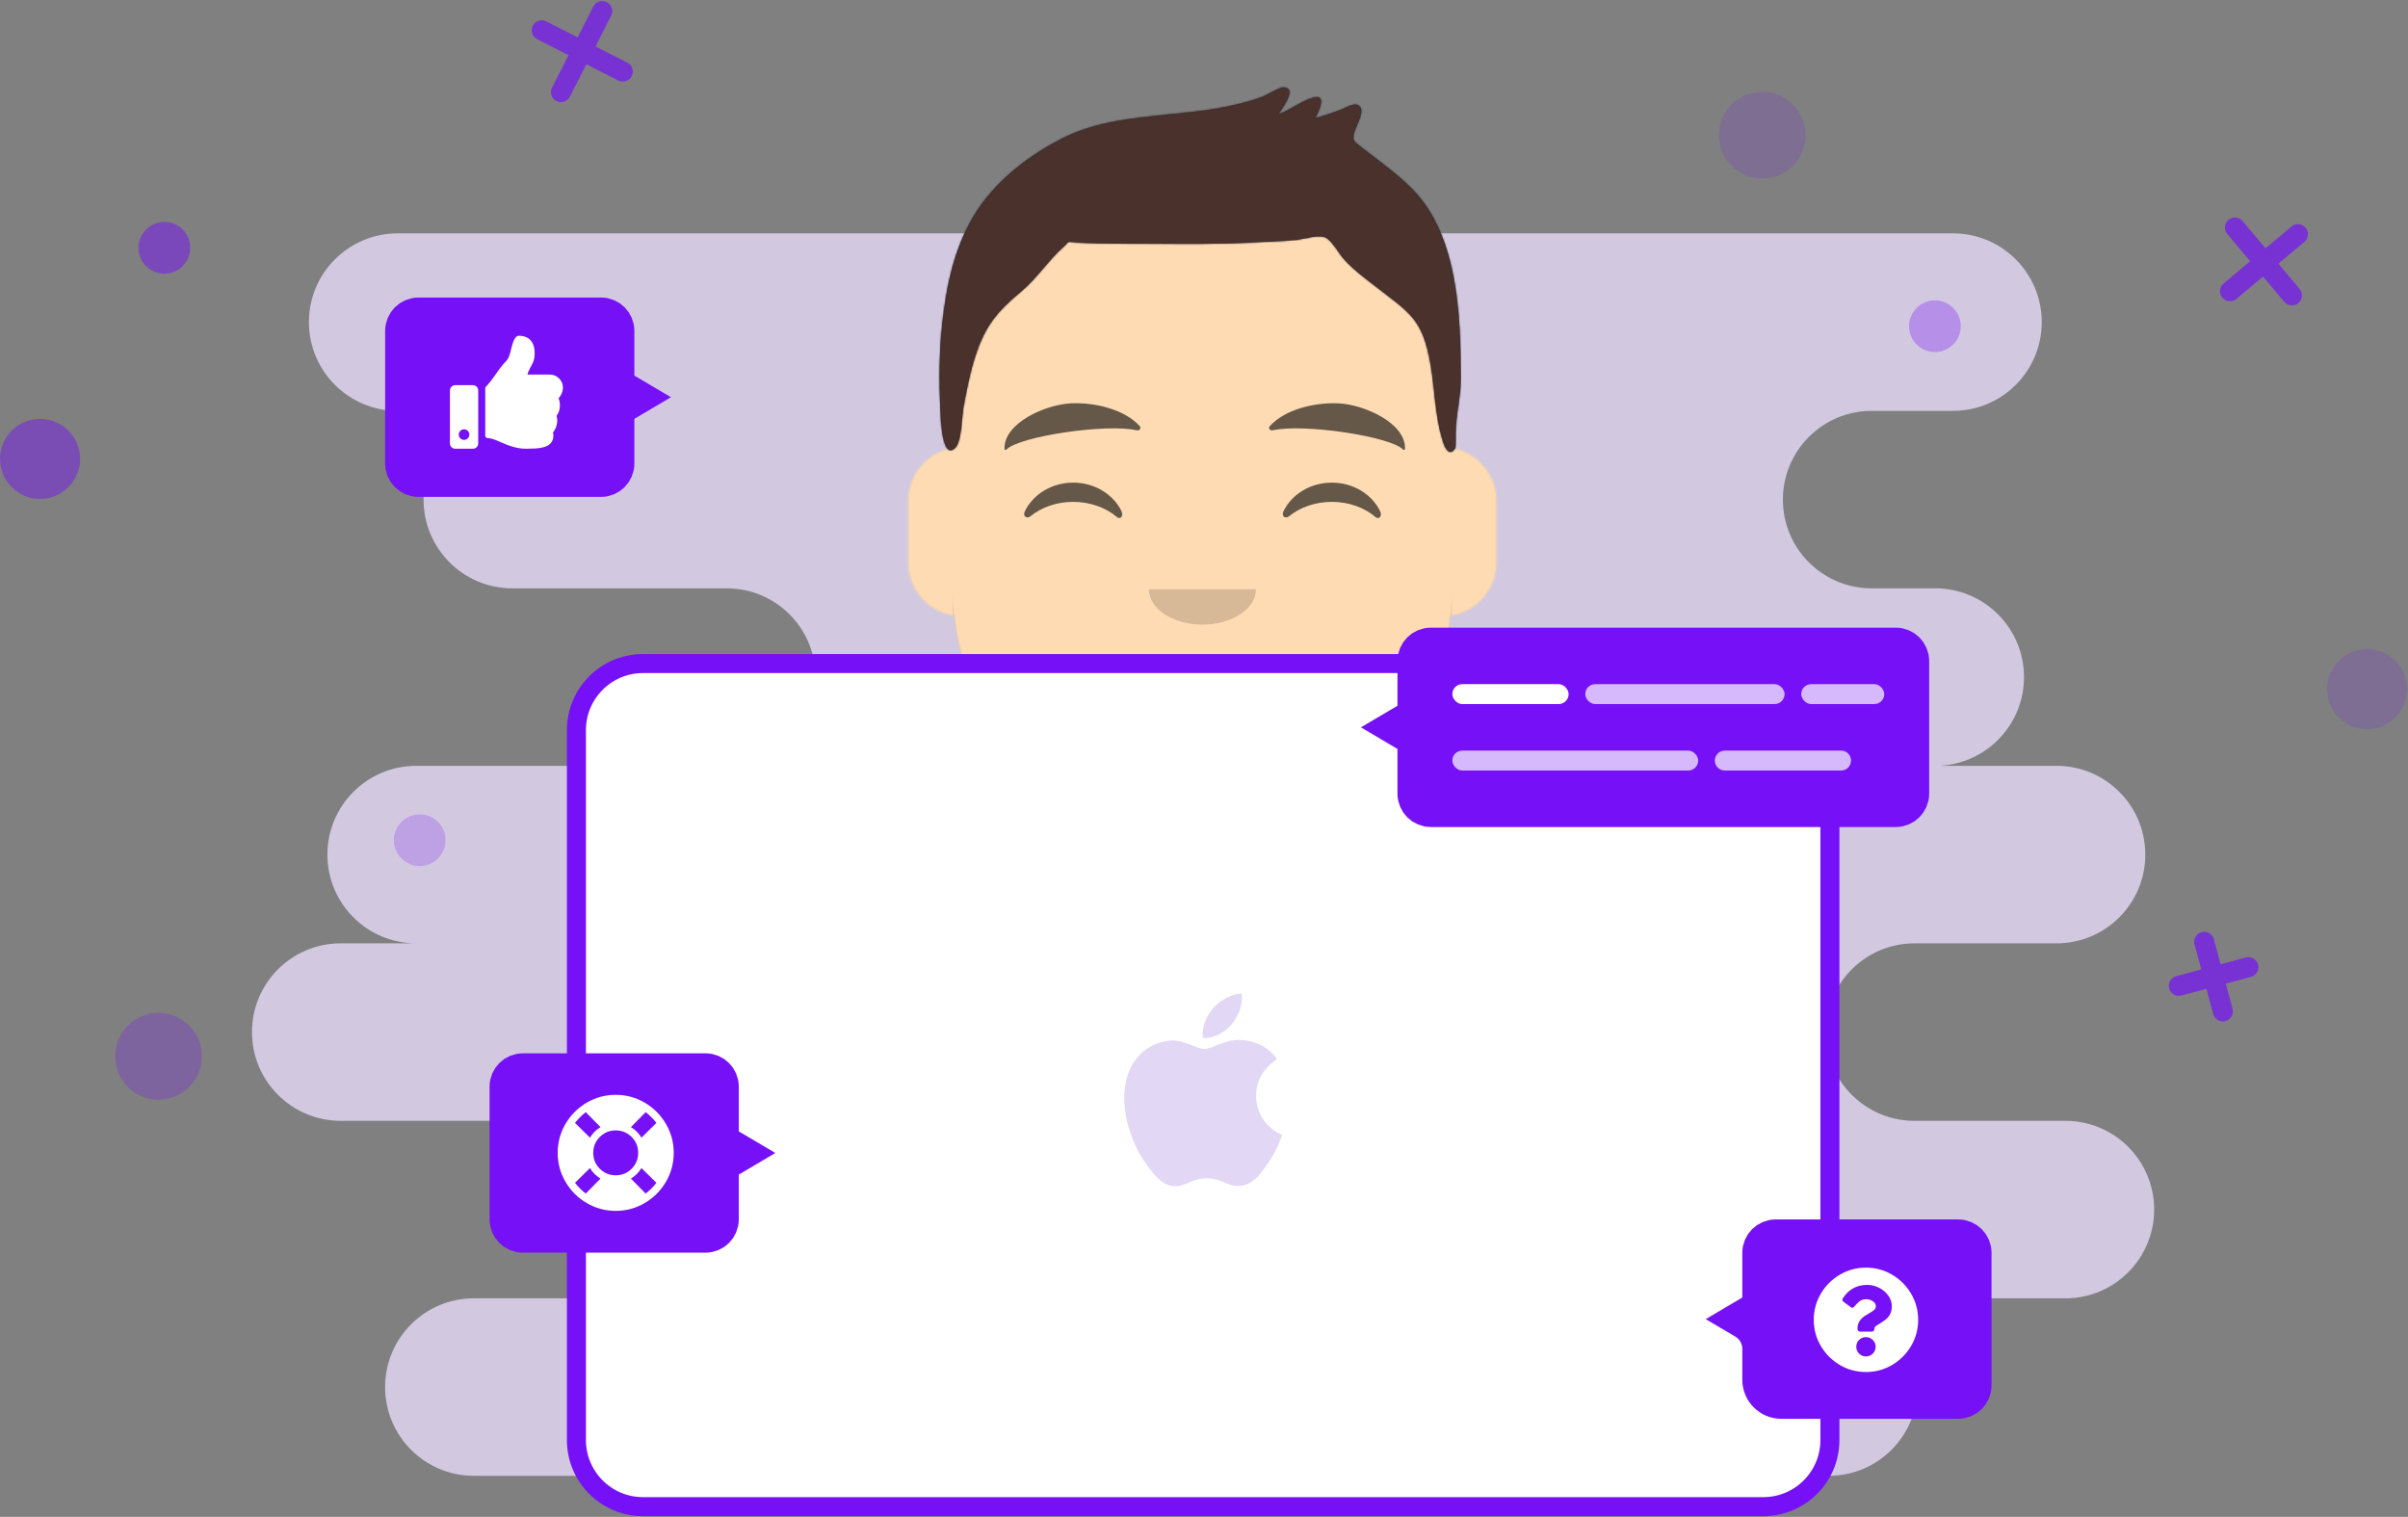 <?xml version="1.0" encoding="UTF-8"?>
<svg width="1443px" height="909px" viewBox="0 0 1443 909" version="1.1" xmlns="http://www.w3.org/2000/svg" xmlns:xlink="http://www.w3.org/1999/xlink">
    <rect x="0" y="0" width="1443" height="909" fill="#808080" stroke="none"/>
    <!-- Generator: Sketch 59 (86127) - https://sketch.com -->
    <title>Group 34</title>
    <desc>Created with Sketch.</desc>
    <defs>
        <path d="M-3.19744231e-14,426.131 L-3.19744231e-14,-1.42108547e-14 L704.908,-1.42108547e-14 L704.908,426.131 L672.867,426.131 C672.867,602.64 529.413,745.729 352.454,745.729 C175.495,745.729 32.041,602.64 32.041,426.131 L32.041,426.131 L-3.19744231e-14,426.131 Z" id="path-1"></path>
        <path d="M267.011,0 C349.592,-1.51698707e-14 416.537,66.945 416.537,149.526 L416.537,165.569 C431.691,168.111 443.238,181.291 443.238,197.167 L443.238,234.291 C443.238,250.465 431.254,263.839 415.681,266.021 C410.059,318.753 377.02,363.29 331.095,385.107 L331.093,434.12 L349.341,434.121 C451.337,434.121 534.021,516.805 534.021,618.801 L534.021,649.85 L0,649.85 L0,618.801 C-1.24909009e-14,516.805 82.684,434.121 184.68,434.121 L202.928,434.12 L202.927,385.108 C157.002,363.291 123.963,318.753 118.336,266.021 C102.768,263.839 90.784,250.465 90.784,234.291 L90.784,197.167 C90.784,181.291 102.331,168.111 117.484,165.569 L117.485,149.526 C117.485,66.945 184.43,1.51698707e-14 267.011,0 Z" id="path-3"></path>
        <path d="M416.691,34.835 C463.474,40.058 499.75,54.119 502.048,89.827 C570.901,116.66 619.692,183.615 619.692,261.965 L619.692,293.156 L85.475,293.156 L85.475,261.965 C85.475,183.615 134.266,116.66 203.122,89.827 C205.416,54.119 241.692,40.058 288.476,34.835 L288.477,85.137 C288.477,120.542 317.179,149.243 352.583,149.243 C387.988,149.243 416.689,120.542 416.689,85.137 L416.689,85.137 Z" id="path-5"></path>
        <path d="M93.654,40.177 C96.476,65.385 117.944,84.985 144.01,84.985 C170.157,84.985 191.678,65.264 194.392,39.943 C194.61,37.906 192.325,34.525 189.461,34.525 C149.741,34.525 119.31,34.525 98.905,34.525 C96.025,34.525 93.372,37.655 93.654,40.177 Z" id="path-7"></path>
        <rect id="path-9" x="0" y="0" width="704.908" height="745.729"></rect>
        <path d="M481.056,106.389 C473.686,98.874 465.13,92.495 456.808,86.098 C454.971,84.688 453.105,83.312 451.31,81.848 C450.902,81.515 446.721,78.527 446.221,77.427 C445.017,74.781 445.715,76.842 445.881,73.684 C446.091,69.692 454.248,58.416 448.161,55.83 C445.483,54.692 440.707,57.719 438.138,58.719 C433.114,60.675 428.028,62.344 422.835,63.782 C425.323,58.834 430.067,48.929 421.15,51.58 C414.203,53.645 407.729,58.956 400.749,61.454 C403.058,57.675 412.295,45.966 403.949,45.312 C401.351,45.108 393.794,49.97 390.997,51.007 C382.621,54.115 374.065,56.123 365.271,57.705 C335.369,63.083 300.402,61.55 272.737,75.136 C251.408,85.611 230.347,101.863 218.026,122.558 C206.151,142.506 201.709,164.337 199.224,187.195 C197.4,203.97 197.251,221.311 198.104,238.147 C198.383,243.663 199.005,269.09 207.034,261.39 C211.035,257.553 211.005,242.06 212.013,236.815 C214.018,226.382 215.948,215.901 219.291,205.801 C225.182,188.002 232.132,179.702 246.808,167.443 C256.227,159.577 262.841,148.946 271.853,141.01 C275.902,137.446 272.813,137.817 279.322,138.284 C283.695,138.598 288.087,138.718 292.469,138.833 C302.606,139.095 312.758,139.028 322.897,139.064 C343.317,139.138 363.641,139.425 384.04,138.359 C393.106,137.885 402.196,137.628 411.238,136.791 C416.289,136.324 425.251,133.093 429.408,135.562 C433.213,137.82 437.164,145.195 439.897,148.216 C446.351,155.354 454.048,160.806 461.596,166.659 C477.335,178.863 485.281,183.532 490.062,202.604 C494.824,221.606 493.489,239.235 499.384,257.934 C500.42,261.222 503.163,266.889 506.545,261.809 C507.173,260.866 507.01,255.68 507.01,252.696 C507.01,240.651 510.067,231.613 510.029,219.489 C509.878,182.627 508.684,134.559 481.056,106.389 Z" id="path-11"></path>
    </defs>
    <g id="Website" stroke="none" stroke-width="1" fill="none" fill-rule="evenodd">
        <g id="Group-34" transform="translate(0, 6)">
            <g id="Group-30" transform="translate(151, 7)">
                <path d="M1019.33,126.85 C1048.413,126.85 1072.044,150.181 1072.514,179.153 L1072.521,180.033 C1072.521,209.405 1048.711,233.216 1019.33,233.216 L970.595,233.216 C941.215,233.216 917.405,257.027 917.405,286.399 C917.405,315.777 941.219,339.581 970.595,339.581 L970.595,339.581 L1012.247,339.581 L1012.248,339.698 C1039.678,341.506 1061.427,364.101 1061.878,391.885 L1061.885,392.764 C1061.885,420.943 1039.968,444.003 1012.248,445.831 L1012.247,445.947 L1081.382,445.947 C1110.462,445.947 1134.091,469.278 1134.561,498.25 L1134.568,499.13 C1134.568,528.502 1110.76,552.313 1081.382,552.313 L996.283,552.313 C966.921,552.313 943.11,576.124 943.11,605.496 C943.11,634.874 966.916,658.679 996.283,658.679 L996.283,658.679 L1086.7,658.679 C1115.78,658.679 1139.409,682.009 1139.879,710.982 L1139.886,711.862 C1139.886,741.234 1116.078,765.044 1086.7,765.044 L944.882,765.044 C973.961,765.044 997.588,788.375 998.058,817.348 L998.065,818.227 C998.065,847.599 974.253,871.41 944.882,871.41 L132.957,871.41 C103.585,871.41 79.774,847.606 79.774,818.227 C79.774,788.855 103.586,765.044 132.957,765.044 L209.189,765.044 C238.559,765.044 262.369,741.234 262.369,711.862 L262.369,711.862 L262.362,710.982 C261.892,682.009 238.266,658.679 209.189,658.679 L209.189,658.679 L53.186,658.679 C23.812,658.679 1.13686838e-13,634.874 1.13686838e-13,605.496 C1.13686838e-13,576.124 23.808,552.313 53.186,552.313 L98.396,552.313 C69.02,552.313 45.205,528.509 45.205,499.13 C45.205,469.758 69.016,445.947 98.396,445.947 L284.523,445.947 C313.899,445.947 337.711,422.136 337.711,392.764 L337.711,392.764 L337.704,391.885 C337.234,362.912 313.604,339.581 284.523,339.581 L284.523,339.581 L156.006,339.581 C126.632,339.581 102.82,315.777 102.82,286.399 C102.82,257.027 126.628,233.216 156.006,233.216 L87.317,233.216 C57.94,233.216 34.126,209.411 34.126,180.033 C34.126,150.661 57.936,126.85 87.317,126.85 L1019.33,126.85 Z" id="Combined-Shape" fill="#E2D7F4" opacity="0.835"></path>
                <g id="Avataaar/Circle" transform="translate(217.048, 0)">
                    <mask id="mask-2" fill="white">
                        <use xlink:href="#path-1"></use>
                    </mask>
                    <g id="Mask"></g>
                    <g id="Avataaar" mask="url(#mask-2)">
                        <g transform="translate(0, -5.974)">
                            <g id="Body" stroke-width="1" fill-rule="evenodd" transform="translate(85.443, 95.879)">
                                <mask id="mask-4" fill="white">
                                    <use xlink:href="#path-3"></use>
                                </mask>
                                <use fill="#D0C6AC" xlink:href="#path-3"></use>
                                <g id="Skin/👶🏻-05-Pale" mask="url(#mask-4)" fill="#FFDBB4">
                                    <g transform="translate(-85.443, 0)" id="Color">
                                        <rect x="0" y="0" width="704.94" height="649.945"></rect>
                                    </g>
                                </g>
                                <path d="M117.485,249.972 C117.485,332.553 184.43,399.498 267.011,399.498 C349.592,399.498 416.537,332.553 416.537,249.972 L416.537,249.972 L416.537,271.278 C416.537,353.859 349.592,420.804 267.011,420.804 C184.43,420.804 117.485,353.859 117.485,271.278 Z" id="Neck-Shadow" fill-opacity="0.1" fill="#000000" mask="url(#mask-4)"></path>
                            </g>
                            <g id="Clothing/Hoodie" transform="translate(0, 452.764)">
                                <mask id="mask-6" fill="white">
                                    <use xlink:href="#path-5"></use>
                                </mask>
                                <use id="Hoodie" fill="#B7C1DB" fill-rule="evenodd" xlink:href="#path-5"></use>
                                <g id="Color/Palette/Slate" mask="url(#mask-6)" fill="#293347" fill-rule="evenodd">
                                    <rect id="🖍Color" x="0" y="0" width="705.051" height="293.156"></rect>
                                </g>
                                <path d="M272.449,164.537 L272.451,293.156 L253.753,293.156 L253.75,154.972 C259.637,158.463 265.896,161.663 272.449,164.537 Z M451.417,154.972 L451.413,262.487 C451.413,267.65 447.228,271.835 442.065,271.835 C436.901,271.835 432.716,267.65 432.716,262.487 L432.718,164.537 C439.271,161.663 445.53,158.463 451.417,154.972 Z" id="Straps" fill="#F4F4F4" fill-rule="evenodd" mask="url(#mask-6)"></path>
                                <path d="M462.201,33.91 C502.405,41.497 530.21,56.613 530.21,86.102 C530.21,138.636 441.964,181.224 352.583,181.224 C263.203,181.224 174.956,138.636 174.956,86.102 C174.956,56.613 202.762,41.497 242.966,33.91 C218.697,42.838 203.003,57.846 203.003,82.822 C203.003,137.168 277.315,181.224 352.583,181.224 C427.851,181.224 502.164,137.168 502.164,82.822 C502.164,58.366 487.116,43.466 463.704,34.475 Z" id="Shadow" fill-opacity="0.16" fill="#000000" fill-rule="evenodd" mask="url(#mask-6)"></path>
                            </g>
                            <g id="Face" stroke-width="1" fill-rule="evenodd" transform="translate(202.928, 218.392)">
                                <g id="Mouth/Smile" transform="translate(5.34, 138.493)">
                                    <mask id="mask-8" fill="white">
                                        <use xlink:href="#path-7"></use>
                                    </mask>
                                    <use id="Mouth" fill-opacity="0.7" fill="#000000" fill-rule="evenodd" xlink:href="#path-7"></use>
                                    <path d="M116.833,5.312 L173.855,5.312 C180.938,5.312 186.68,11.054 186.68,18.137 L186.68,34.979 C186.68,42.062 180.938,47.804 173.855,47.804 L116.833,47.804 C109.749,47.804 104.008,42.062 104.008,34.979 L104.008,18.137 C104.008,11.054 109.749,5.312 116.833,5.312 Z" id="Teeth" fill="#FFFFFF" fill-rule="evenodd" mask="url(#mask-8)"></path>
                                    <g id="Tongue" stroke-width="1" fill-rule="evenodd" mask="url(#mask-8)" fill="#FF4F6D">
                                        <g transform="translate(101.341, 63.739)">
                                            <ellipse cx="29.335" cy="29.214" rx="29.335" ry="29.214"></ellipse>
                                            <ellipse cx="56.004" cy="29.214" rx="29.335" ry="29.214"></ellipse>
                                        </g>
                                    </g>
                                </g>
                                <g id="Nose/Default" transform="translate(74.763, 106.533)" fill="#000000" fill-opacity="0.16">
                                    <path d="M42.75,21.182 C42.75,32.88 57.105,42.364 74.812,42.364 L74.812,42.364 C92.52,42.364 106.875,32.88 106.875,21.182" id="Nose"></path>
                                </g>
                                <g id="Eyes/Happy-😁" transform="translate(0, 21.307)" fill="#000000" fill-opacity="0.6">
                                    <path d="M43.184,59.615 C48.118,49.527 59.229,42.493 72.144,42.493 C85.014,42.493 96.092,49.477 101.052,59.509 C102.525,62.489 100.429,64.928 98.314,63.12 C91.764,57.524 82.462,54.029 72.144,54.029 C62.149,54.029 53.108,57.309 46.597,62.601 C44.217,64.537 41.741,62.566 43.184,59.615 Z" id="Squint"></path>
                                    <path d="M198.174,59.615 C203.109,49.527 214.219,42.493 227.135,42.493 C240.004,42.493 251.082,49.477 256.042,59.509 C257.516,62.489 255.419,64.928 253.304,63.12 C246.754,57.524 237.452,54.029 227.135,54.029 C217.139,54.029 208.098,57.309 201.588,62.601 C199.207,64.537 196.731,62.566 198.174,59.615 Z" id="Squint"></path>
                                </g>
                                <g id="Eyebrow/Natural/Default-Natural" fill="#000000" fill-opacity="0.6">
                                    <path d="M69.594,16.443 C54.197,18.503 30.179,31.82 32.175,47.209 C32.24,47.713 33.009,47.87 33.341,47.449 C39.992,39.001 91.373,26.558 110.08,29.133 C111.792,29.37 112.923,27.617 111.756,26.525 C101.759,17.172 83.387,14.584 69.594,16.443" id="Eyebrow" transform="translate(72.146, 31.786) rotate(5) translate(-72.146, -31.786) "></path>
                                    <path d="M227.267,16.443 C211.87,18.503 187.852,31.82 189.847,47.209 C189.913,47.713 190.681,47.87 191.013,47.449 C197.664,39.001 249.046,26.558 267.752,29.133 C269.464,29.37 270.596,27.617 269.429,26.525 C259.431,17.172 241.059,14.584 227.267,16.443" id="Eyebrow" transform="translate(229.818, 31.786) scale(-1, 1) rotate(5) translate(-229.818, -31.786) "></path>
                                </g>
                            </g>
                            <g id="Top" stroke-width="1" fill-rule="evenodd">
                                <mask id="mask-10" fill="white">
                                    <use xlink:href="#path-9"></use>
                                </mask>
                                <g id="Mask"></g>
                                <g id="Top/Short-Hair/Short-Flat-Low" mask="url(#mask-10)">
                                    <g transform="translate(-2.67, 0)">
                                        <mask id="mask-12" fill="white">
                                            <use xlink:href="#path-11"></use>
                                        </mask>
                                        <use id="Short-Hair" stroke="none" fill="#1F3140" fill-rule="evenodd" xlink:href="#path-11"></use>
                                        <g id="Color/Hair/Brown-Dark" stroke="none" fill="none" mask="url(#mask-12)" fill-rule="evenodd">
                                            <g transform="translate(2.67, 0)" fill="#4A312C" id="Color">
                                                <rect x="0" y="0" width="705.688" height="745.937"></rect>
                                            </g>
                                        </g>
                                    </g>
                                </g>
                            </g>
                        </g>
                    </g>
                </g>
                <path d="M194.422,424.546 C194.422,402.508 212.279,384.647 234.319,384.647 L905.681,384.647 C927.713,384.647 945.578,402.517 945.578,424.546 L945.578,849.982 C945.578,872.02 927.721,889.881 905.681,889.881 L234.319,889.881 C212.287,889.881 194.422,872.011 194.422,849.982 L194.422,424.546 Z" id="Case" stroke="#7510F7" stroke-width="11.4" fill="#FFFFFF"></path>
                <path d="M587.069,600.821 C591.139,595.936 593.869,589.148 593.123,582.367 C587.283,582.596 580.184,586.251 576.006,591.116 C572.255,595.452 568.968,602.356 569.839,608.986 C576.36,609.488 583.02,605.698 587.069,600.821 M617.293,667.084 C617.149,667.479 614.846,675.373 609.24,683.499 C604.412,690.542 599.378,697.563 591.458,697.702 C583.693,697.853 581.191,693.122 572.298,693.122 C563.409,693.122 560.631,697.563 553.271,697.853 C545.623,698.15 539.822,690.245 534.932,683.236 C524.946,668.898 517.337,642.709 527.557,625.049 C532.653,616.269 541.729,610.722 551.594,610.571 C559.11,610.448 566.183,615.588 570.769,615.588 C575.36,615.588 583.953,609.372 593.006,610.285 C596.779,610.455 607.415,611.805 614.254,621.742 C613.69,622.098 601.56,629.106 601.693,643.723 C601.844,661.197 617.114,667.014 617.293,667.084" id="apple_logo" fill="#E2D7F4"></path>
                <path d="M686.95,422.87 L697.845,429.308 L697.845,462.658 C697.845,467.38 701.673,471.208 706.395,471.208 L985.098,471.208 C989.82,471.208 993.648,467.38 993.648,462.658 L993.648,383.082 C993.648,378.36 989.82,374.532 985.098,374.532 L706.395,374.532 C701.673,374.532 697.845,378.36 697.845,383.082 L697.845,416.432 L686.95,422.87 Z" id="Rectangle-29" stroke="#7510F7" stroke-width="22.8" fill="#7510F7"></path>
                <g id="Group-85" transform="translate(848.801, 422.757) scale(1, -1) translate(-848.801, -422.757) translate(719.301, 396.757)" fill="#FFFFFF">
                    <rect id="Rectangle-11" opacity="0.7" transform="translate(73.677, 5.974) scale(1, -1) translate(-73.677, -5.974) " x="0" y="0" width="147.354" height="11.948" rx="5.974"></rect>
                    <path d="M163.284,0 L232.978,0 C236.277,2.94665347e-15 238.952,2.675 238.952,5.974 C238.952,9.273 236.277,11.948 232.978,11.948 L163.284,11.948 C159.985,11.948 157.31,9.273 157.31,5.974 C157.31,2.675 159.985,-2.8211821e-16 163.284,0 Z" id="Rectangle-11" opacity="0.7" transform="translate(198.131, 5.974) scale(1, -1) translate(-198.131, -5.974) "></path>
                    <rect id="Rectangle-11" transform="translate(34.847, 45.799) scale(1, -1) translate(-34.847, -45.799) " x="0" y="39.825" width="69.694" height="11.948" rx="5.974"></rect>
                    <rect id="Rectangle-11" opacity="0.7" transform="translate(139.389, 45.799) scale(1, -1) translate(-139.389, -45.799) " x="79.651" y="39.825" width="119.476" height="11.948" rx="5.974"></rect>
                    <rect id="Rectangle-11" opacity="0.7" transform="translate(233.974, 45.799) scale(1, -1) translate(-233.974, -45.799) " x="209.083" y="39.825" width="49.782" height="11.948" rx="5.974"></rect>
                </g>
                <g id="Group-87" transform="translate(79.8, 165.3)">
                    <path d="M8.65,59.738 L19.545,66.176 L19.545,99.526 C19.545,104.248 23.373,108.076 28.095,108.076 L137.54,108.076 C142.262,108.076 146.09,104.248 146.09,99.526 L146.09,19.95 C146.09,15.228 142.262,11.4 137.54,11.4 L28.095,11.4 C23.373,11.4 19.545,15.228 19.545,19.95 L19.545,53.3 L8.65,59.738 Z" id="Rectangle-29" stroke="#7510F7" stroke-width="22.8" fill="#7510F7" transform="translate(78.745, 59.738) scale(-1, 1) translate(-78.745, -59.738) "></path>
                    <path d="M52.582,52.52 C53.463,52.52 54.213,52.828 54.83,53.445 C55.447,54.062 55.755,54.812 55.755,55.693 L55.755,87.429 C55.755,88.311 55.447,89.06 54.83,89.677 C54.213,90.294 53.463,90.603 52.582,90.603 L42.003,90.603 C41.122,90.603 40.372,90.294 39.755,89.677 C39.138,89.06 38.83,88.311 38.83,87.429 L38.83,55.693 C38.83,54.812 39.138,54.062 39.755,53.445 C40.372,52.828 41.122,52.52 42.003,52.52 L52.582,52.52 Z M47.293,85.313 C48.174,85.313 48.923,85.005 49.541,84.388 C50.158,83.771 50.466,83.021 50.466,82.14 C50.466,81.258 50.158,80.509 49.541,79.892 C48.923,79.275 48.174,78.966 47.293,78.966 C46.411,78.966 45.662,79.275 45.045,79.892 C44.428,80.509 44.119,81.258 44.119,82.14 C44.119,83.021 44.428,83.771 45.045,84.388 C45.662,85.005 46.411,85.313 47.293,85.313 Z M89.607,33.61 C89.607,35.197 89.343,36.784 88.814,38.371 C88.461,39.252 87.844,40.486 86.962,42.073 C85.993,43.925 85.42,45.291 85.243,46.172 L98.599,46.172 C100.803,46.172 102.676,46.944 104.219,48.487 C105.761,50.029 106.533,51.814 106.533,53.842 C106.533,55.076 106.29,56.266 105.805,57.412 C105.321,58.558 104.726,59.528 104.02,60.321 L103.888,60.321 C104.593,61.996 104.858,63.803 104.681,65.743 C104.505,67.682 103.844,69.401 102.698,70.9 C103.227,72.575 103.271,74.338 102.83,76.189 C102.389,78.041 101.64,79.583 100.582,80.817 C101.111,83.109 100.803,85.093 99.657,86.768 C98.511,88.443 96.395,89.545 93.309,90.074 C91.458,90.426 88.593,90.603 84.714,90.603 L84.318,90.603 C81.497,90.603 78.588,90.118 75.59,89.148 C73.827,88.619 71.425,87.671 68.384,86.305 C65.342,84.939 63.072,84.255 61.574,84.255 C61.133,84.255 60.758,84.101 60.45,83.793 C60.141,83.484 59.987,83.109 59.987,82.669 L59.987,54.371 C59.987,53.93 60.163,53.578 60.516,53.313 C62.279,51.462 64.439,48.685 66.995,44.982 C69.111,41.897 70.874,39.693 72.285,38.371 C73.166,37.489 73.871,36.299 74.4,34.8 C74.753,33.919 75.15,32.508 75.59,30.569 L75.59,30.437 C76.119,28.409 76.604,26.867 77.045,25.809 C77.926,23.869 78.94,22.9 80.086,22.9 C82.466,22.9 84.45,23.473 86.037,24.619 C88.417,26.382 89.607,29.379 89.607,33.61 Z" id="thumbs-up" fill="#FFFFFF"></path>
                </g>
                <g id="Group-88" transform="translate(142.376, 618.21)">
                    <g id="Group-87" fill="#7510F7" stroke="#7510F7" stroke-width="22.8">
                        <path d="M8.65,59.738 L19.545,66.176 L19.545,99.526 C19.545,104.248 23.373,108.076 28.095,108.076 L137.54,108.076 C142.262,108.076 146.09,104.248 146.09,99.526 L146.09,19.95 C146.09,15.228 142.262,11.4 137.54,11.4 L28.095,11.4 C23.373,11.4 19.545,15.228 19.545,19.95 L19.545,53.3 L8.65,59.738 Z" id="Rectangle-29" transform="translate(78.745, 59.738) scale(-1, 1) translate(-78.745, -59.738) "></path>
                    </g>
                    <path d="M75.59,24.891 C81.853,24.891 87.647,26.456 92.975,29.587 C98.303,32.719 102.532,36.948 105.663,42.276 C108.794,47.603 110.36,53.398 110.36,59.66 C110.36,65.922 108.794,71.717 105.663,77.045 C102.532,82.372 98.303,86.602 92.975,89.733 C87.647,92.864 81.853,94.43 75.59,94.43 C69.328,94.43 63.533,92.864 58.206,89.733 C52.878,86.602 48.649,82.372 45.518,77.045 C42.387,71.717 40.821,65.922 40.821,59.66 C40.821,53.398 42.387,47.603 45.518,42.276 C48.649,36.948 52.878,32.719 58.206,29.587 C63.533,26.456 69.328,24.891 75.59,24.891 Z M99.985,41.715 C98.116,39.285 95.966,37.135 93.536,35.266 L84.703,44.238 C87.32,45.827 89.423,47.93 91.012,50.547 L99.985,41.715 Z M75.59,73.119 C79.329,73.119 82.507,71.811 85.124,69.194 C87.741,66.577 89.049,63.399 89.049,59.66 C89.049,55.922 87.741,52.744 85.124,50.127 C82.507,47.51 79.329,46.201 75.59,46.201 C71.852,46.201 68.674,47.51 66.057,50.127 C63.44,52.744 62.131,55.922 62.131,59.66 C62.131,63.399 63.44,66.577 66.057,69.194 C68.674,71.811 71.852,73.119 75.59,73.119 Z M57.645,35.266 C55.215,37.135 53.065,39.285 51.196,41.715 L60.168,50.547 C61.757,47.93 63.86,45.827 66.477,44.238 L57.645,35.266 Z M51.196,77.606 C53.065,80.036 55.215,82.186 57.645,84.055 L66.477,75.082 C63.86,73.493 61.757,71.39 60.168,68.773 L51.196,77.606 Z M93.536,84.055 C95.966,82.186 98.116,80.036 99.985,77.606 L91.012,68.773 C89.423,71.39 87.32,73.493 84.703,75.082 L93.536,84.055 Z" id="life-ring" fill="#FFFFFF"></path>
                </g>
                <g id="Group-89" transform="translate(870.412, 717.773)">
                    <path d="M23.176,59.738 L24.271,60.385 C30.345,63.974 34.071,70.505 34.071,77.56 L34.071,96.079 C34.071,102.705 39.443,108.076 46.069,108.076 L152.066,108.076 C156.788,108.076 160.616,104.248 160.616,99.526 L160.616,19.95 C160.616,15.228 156.788,11.4 152.066,11.4 L42.621,11.4 C37.899,11.4 34.071,15.228 34.071,19.95 L34.071,53.3 L23.176,59.738 Z" id="Rectangle-29" stroke="#7510F7" stroke-width="22.8" fill="#7510F7"></path>
                    <path d="M128.053,60.158 C128.053,65.793 126.644,71.007 123.827,75.8 C121.01,80.594 117.204,84.399 112.411,87.217 C107.617,90.034 102.403,91.443 96.768,91.443 C91.134,91.443 85.92,90.034 81.126,87.217 C76.332,84.399 72.527,80.594 69.71,75.8 C66.892,71.007 65.484,65.793 65.484,60.158 C65.484,54.523 66.892,49.309 69.71,44.516 C72.527,39.722 76.332,35.917 81.126,33.099 C85.92,30.282 91.134,28.873 96.768,28.873 C102.403,28.873 107.617,30.282 112.411,33.099 C117.204,35.917 121.01,39.722 123.827,44.516 C126.644,49.309 128.053,54.523 128.053,60.158 Z M97.651,39.217 C94.287,39.217 91.386,39.932 88.947,41.362 C86.676,42.623 84.658,44.6 82.892,47.291 C82.64,47.627 82.556,47.985 82.64,48.363 C82.724,48.742 82.934,49.057 83.27,49.309 L87.686,52.589 C87.938,52.841 88.274,52.947 88.695,52.905 C89.115,52.862 89.452,52.673 89.704,52.337 C91.05,50.739 92.101,49.646 92.858,49.057 C94.035,48.216 95.381,47.796 96.894,47.796 C98.324,47.796 99.649,48.195 100.868,48.994 C102.088,49.793 102.697,50.781 102.697,51.958 C102.697,52.883 102.319,53.682 101.562,54.355 C101.057,54.776 100.09,55.406 98.66,56.247 L98.408,56.374 C96.306,57.551 94.834,58.602 93.993,59.527 C92.479,61.125 91.722,63.017 91.722,65.204 L91.722,65.709 C91.722,66.129 91.87,66.486 92.164,66.781 C92.458,67.075 92.816,67.222 93.236,67.222 L100.3,67.222 C100.721,67.222 101.078,67.075 101.373,66.781 C101.667,66.486 101.814,66.129 101.814,65.709 L101.814,65.582 C101.814,64.91 102.151,64.321 102.823,63.816 C103.244,63.48 104.043,62.975 105.22,62.303 C107.407,60.957 108.963,59.78 109.888,58.77 C111.486,57.004 112.284,54.776 112.284,52.085 C112.284,49.73 111.57,47.564 110.14,45.588 C108.71,43.612 106.86,42.056 104.589,40.92 C102.319,39.785 100.006,39.217 97.651,39.217 Z M96.768,70.502 C95.17,70.502 93.804,71.07 92.668,72.205 C91.533,73.34 90.965,74.707 90.965,76.305 C90.965,77.903 91.533,79.269 92.668,80.405 C93.804,81.54 95.17,82.108 96.768,82.108 C98.366,82.108 99.733,81.54 100.868,80.405 C102.003,79.269 102.571,77.903 102.571,76.305 C102.571,74.707 102.003,73.34 100.868,72.205 C99.733,71.07 98.366,70.502 96.768,70.502 Z" id="question-circle" fill="#FFFFFF"></path>
                </g>
            </g>
            <g id="Group-33">
                <circle id="Oval" fill="#7510F7" fill-rule="nonzero" opacity="0.253" cx="95" cy="627" r="26"></circle>
                <circle id="Oval" fill="#7510F7" fill-rule="nonzero" opacity="0.451" cx="24" cy="269" r="24"></circle>
                <circle id="Oval" fill="#7510F7" fill-rule="nonzero" opacity="0.494" cx="98.5" cy="142.5" r="15.5"></circle>
                <g id="Group" opacity="0.7" stroke-linecap="round" transform="translate(324, 0)" stroke="#7510F7" stroke-width="12">
                    <path d="M49.192,36.897 L0.65,12.164 M12.164,49.192 L36.897,0.65" id="Shape"></path>
                </g>
                <g id="Group" opacity="0.7" stroke-linecap="round" transform="translate(1305, 558)" stroke="#7510F7" stroke-width="12">
                    <path d="M15.872,0.397 L27.046,42.099 M42.366,15.605 L0.664,26.779" id="Shape"></path>
                </g>
                <path d="M251.5,513 C260.06,513 267,506.06 267,497.5 C267,488.94 260.06,482 251.5,482 C242.94,482 236,488.94 236,497.5 C236,506.06 242.94,513 251.5,513 Z" id="Path" fill="#7510F7" fill-rule="nonzero" opacity="0.212"></path>
                <circle id="Oval" fill="#7510F7" fill-rule="nonzero" opacity="0.15" cx="1056" cy="75" r="26"></circle>
                <circle id="Oval" fill="#7510F7" fill-rule="nonzero" opacity="0.304" cx="1159.5" cy="189.5" r="15.5"></circle>
                <circle id="Oval" fill="#7510F7" fill-rule="nonzero" opacity="0.158" cx="1418.468" cy="407" r="24"></circle>
                <g id="Group" opacity="0.7" stroke-linecap="round" transform="translate(1336, 130)" stroke="#7510F7" stroke-width="12">
                    <path d="M0.336,38.504 L41.029,4.359 M3.295,0.336 L37.441,41.029" id="Shape"></path>
                </g>
            </g>
        </g>
    </g>
</svg>